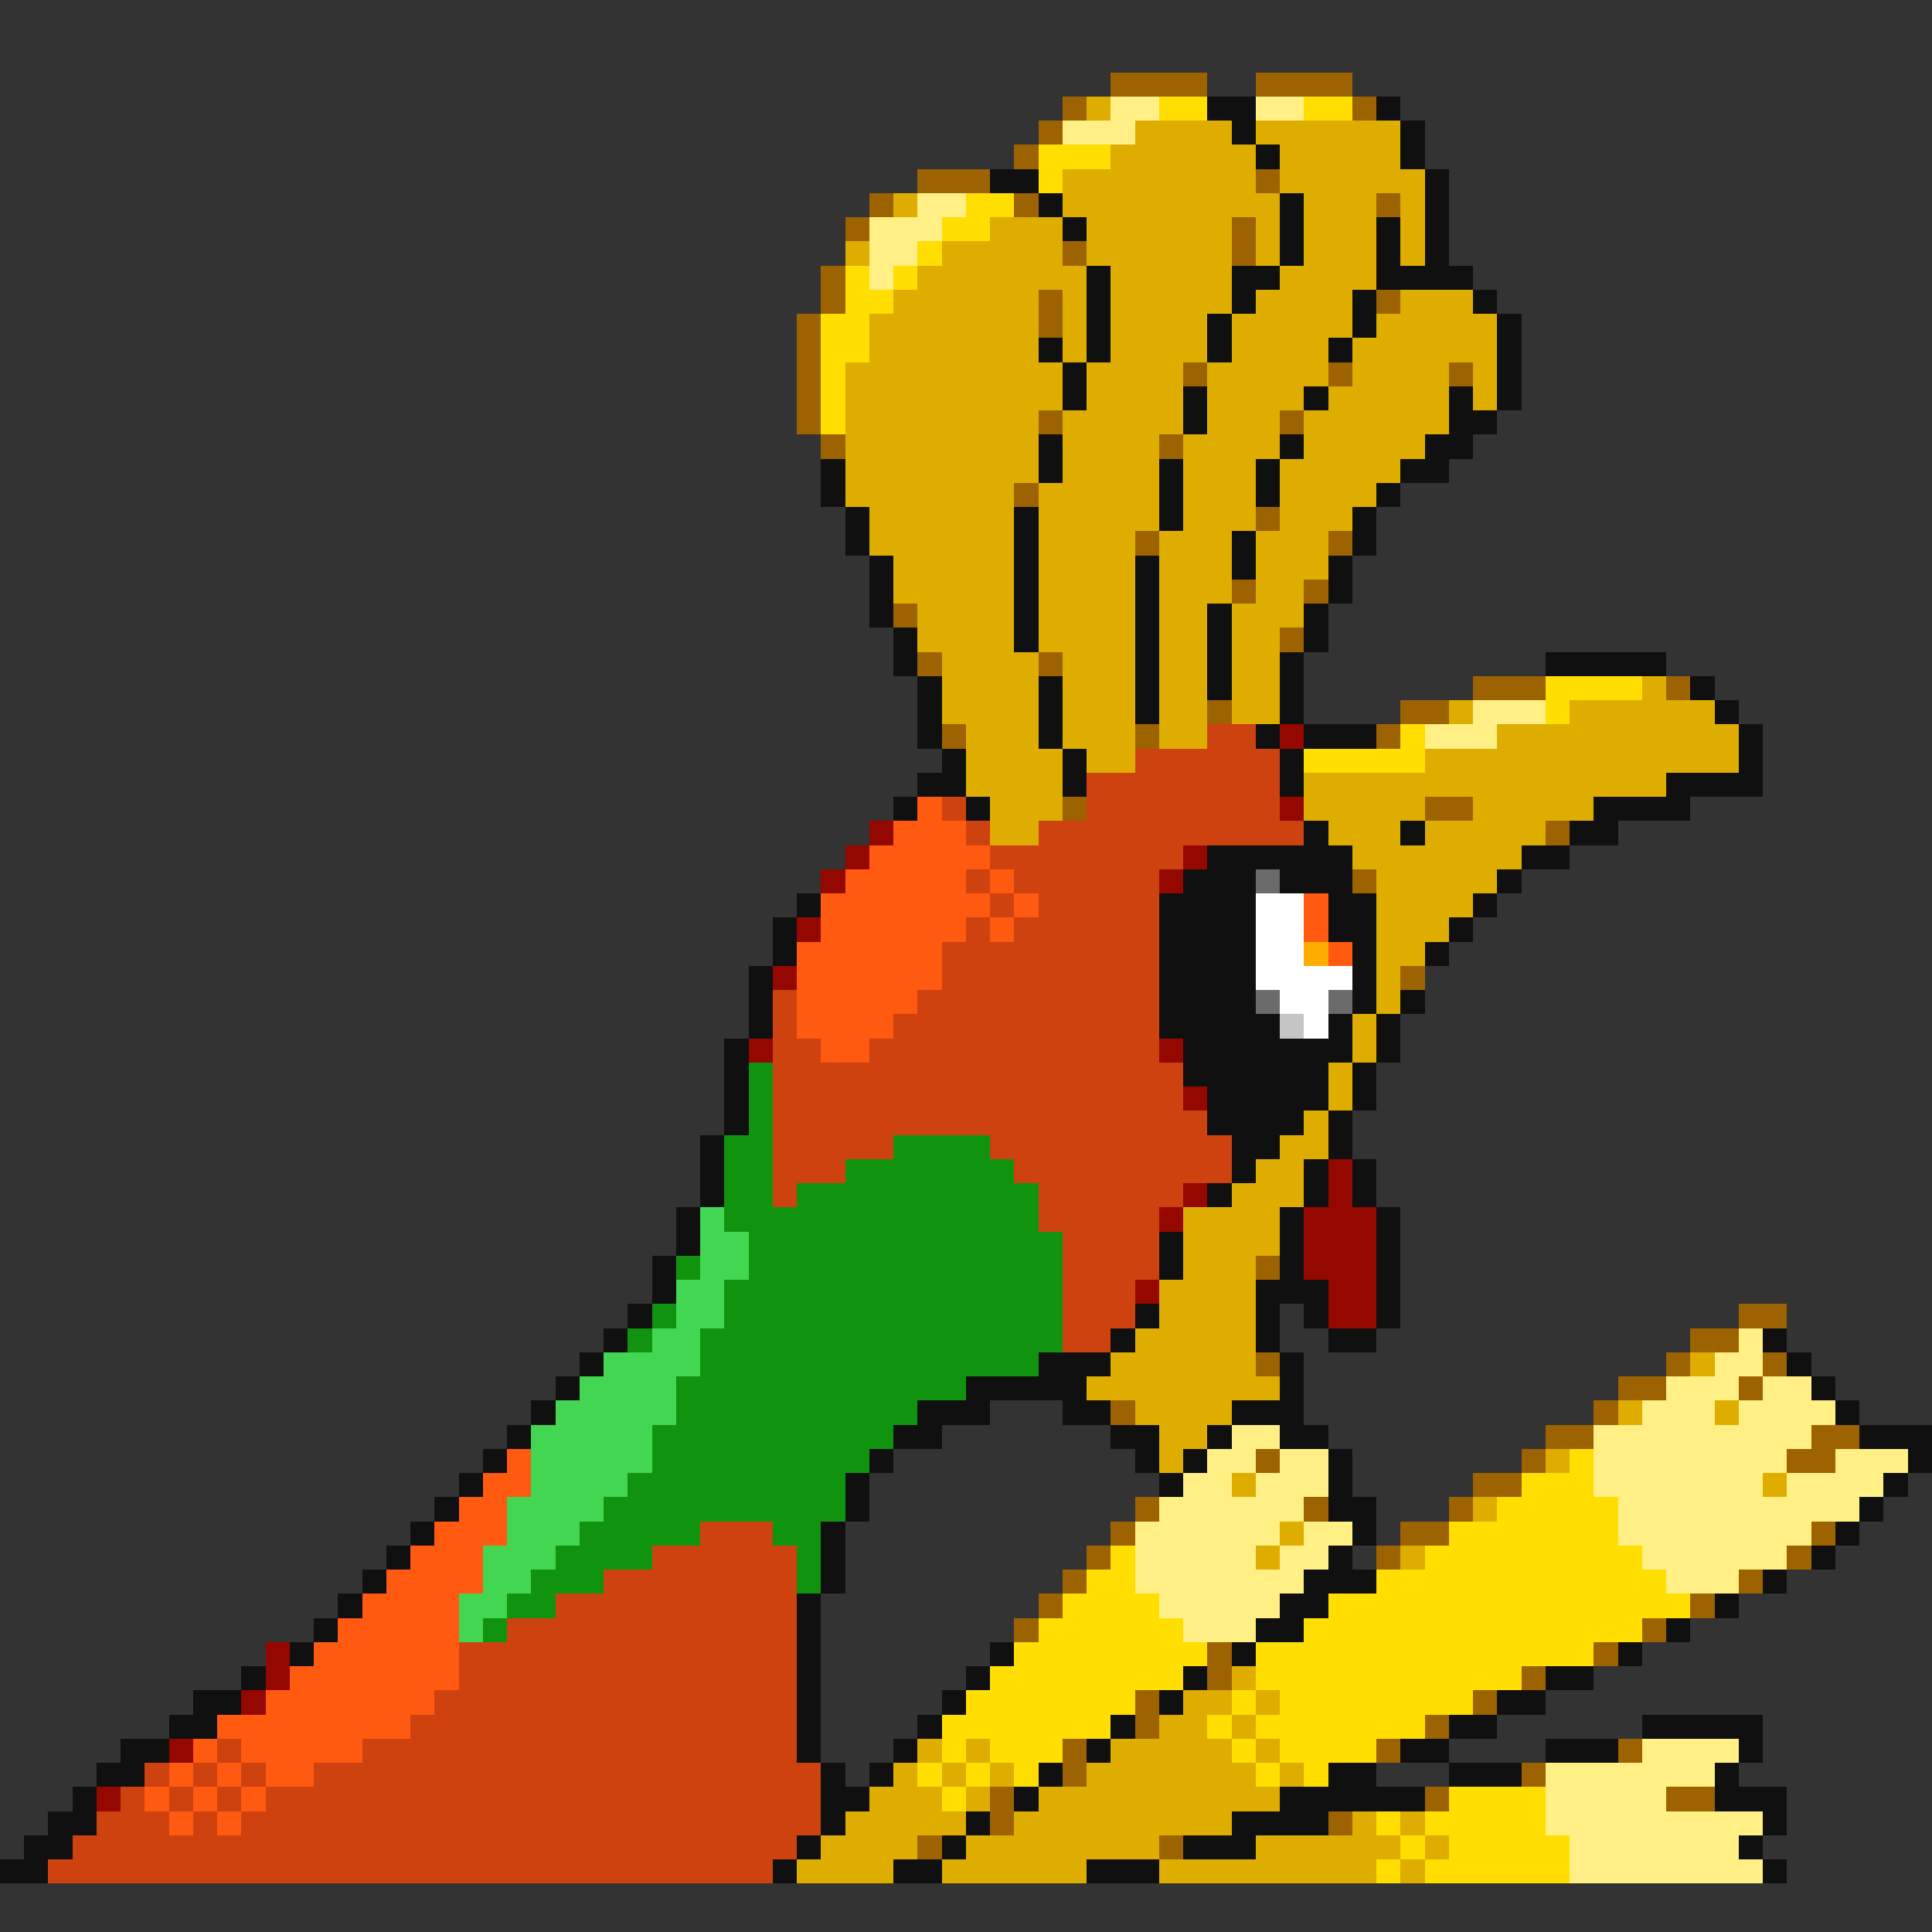 <svg xmlns="http://www.w3.org/2000/svg" viewBox="0 -0.5 80 80" shape-rendering="crispEdges">
<rect x="0" y="-0.5" width="80" height="80" fill="#333333" stroke="none"/>
<path stroke="#9c6300" d="M46 3h4M52 3h4M44 4h1M56 4h1M43 5h1M42 6h1M38 7h3M52 7h1M36 8h1M42 8h1M57 8h1M35 9h1M51 9h1M44 10h1M51 10h1M34 11h1M34 12h1M43 12h1M57 12h1M33 13h1M43 13h1M33 14h1M33 15h1M49 15h1M55 15h1M60 15h1M33 16h1M33 17h1M43 17h1M53 17h1M34 18h1M48 18h1M42 20h1M52 21h1M47 22h1M55 22h1M51 24h1M54 24h1M37 25h1M53 26h1M38 27h1M43 27h1M61 28h3M69 28h1M50 29h1M58 29h2M39 30h1M47 30h1M57 30h1M44 33h1M59 33h2M64 34h1M56 36h1M58 40h1M52 52h1M72 54h2M70 55h2M52 56h1M69 56h1M73 56h1M67 57h2M72 57h1M46 58h1M66 58h1M64 59h2M75 59h2M52 60h1M63 60h1M74 60h2M61 61h2M47 62h1M54 62h1M60 62h1M46 63h1M58 63h2M75 63h1M45 64h1M57 64h1M74 64h1M44 65h1M72 65h1M43 66h1M70 66h1M42 67h1M68 67h1M50 68h1M66 68h1M50 69h1M63 69h1M47 70h1M61 70h1M47 71h1M59 71h1M44 72h1M57 72h1M67 72h1M44 73h1M63 73h1M41 74h1M59 74h1M69 74h2M41 75h1M55 75h1M38 76h1M48 76h1" />
<path stroke="#dead00" d="M45 4h1M47 5h4M52 5h6M46 6h6M53 6h5M44 7h8M53 7h6M37 8h1M44 8h9M54 8h3M58 8h1M41 9h3M45 9h6M52 9h1M54 9h3M58 9h1M35 10h1M39 10h5M45 10h6M52 10h1M54 10h3M58 10h1M38 11h7M46 11h5M53 11h4M37 12h6M44 12h1M46 12h5M52 12h4M58 12h3M36 13h7M44 13h1M46 13h4M51 13h5M57 13h5M36 14h7M44 14h1M46 14h4M51 14h4M56 14h6M35 15h9M45 15h4M50 15h5M56 15h4M61 15h1M35 16h9M45 16h4M50 16h4M55 16h5M61 16h1M35 17h8M44 17h5M50 17h3M54 17h6M35 18h8M44 18h4M49 18h4M54 18h5M35 19h8M44 19h4M49 19h3M53 19h5M35 20h7M43 20h5M49 20h3M53 20h4M36 21h6M43 21h5M49 21h3M53 21h3M36 22h6M43 22h4M48 22h3M52 22h3M37 23h5M43 23h4M48 23h3M52 23h3M37 24h5M43 24h4M48 24h3M52 24h2M38 25h4M43 25h4M48 25h2M51 25h3M38 26h4M43 26h4M48 26h2M51 26h2M39 27h4M44 27h3M48 27h2M51 27h2M39 28h4M44 28h3M48 28h2M51 28h2M68 28h1M39 29h4M44 29h3M48 29h2M51 29h2M60 29h1M65 29h6M40 30h3M44 30h3M48 30h2M62 30h10M40 31h4M45 31h2M59 31h13M40 32h4M54 32h15M41 33h3M54 33h5M61 33h5M41 34h2M55 34h3M59 34h5M56 35h7M57 36h5M57 37h4M57 38h3M57 39h2M57 40h1M57 41h1M56 42h1M56 43h1M55 44h1M55 45h1M54 46h1M53 47h2M52 48h2M51 49h3M49 50h4M49 51h4M49 52h3M48 53h4M48 54h4M47 55h5M46 56h6M70 56h1M45 57h8M47 58h4M67 58h1M71 58h1M48 59h2M48 60h1M64 60h1M51 61h1M73 61h1M61 62h1M53 63h1M52 64h1M58 64h1M51 69h1M49 70h2M52 70h1M48 71h2M51 71h1M38 72h1M40 72h1M46 72h5M52 72h1M37 73h1M39 73h1M41 73h1M45 73h7M53 73h1M36 74h3M40 74h1M43 74h10M35 75h5M42 75h9M56 75h1M58 75h1M34 76h4M40 76h8M52 76h6M59 76h1M33 77h4M39 77h6M48 77h9M58 77h1" />
<path stroke="#ffef84" d="M46 4h2M52 4h2M44 5h3M38 8h2M36 9h3M36 10h2M36 11h1M61 29h3M59 30h3M72 55h1M71 56h2M69 57h3M73 57h2M68 58h3M72 58h4M51 59h2M66 59h9M50 60h2M53 60h2M66 60h8M76 60h3M49 61h2M52 61h3M66 61h7M74 61h4M48 62h6M67 62h10M47 63h6M54 63h2M67 63h8M47 64h5M53 64h2M68 64h6M47 65h7M69 65h3M48 66h5M49 67h3M68 72h4M64 73h7M64 74h5M64 75h9M65 76h7M65 77h8" />
<path stroke="#ffde00" d="M48 4h2M54 4h2M43 6h3M43 7h1M40 8h2M39 9h2M38 10h1M35 11h1M37 11h1M35 12h2M34 13h2M34 14h2M34 15h1M34 16h1M34 17h1M64 28h4M64 29h1M58 30h1M54 31h5M65 60h1M63 61h3M62 62h5M60 63h7M46 64h1M59 64h9M45 65h2M57 65h12M44 66h4M55 66h15M43 67h6M54 67h14M42 68h8M52 68h14M41 69h8M52 69h11M40 70h7M51 70h1M53 70h8M39 71h7M50 71h1M52 71h7M39 72h1M41 72h3M51 72h1M53 72h4M38 73h1M40 73h1M42 73h1M52 73h1M54 73h1M39 74h1M60 74h4M57 75h1M59 75h5M58 76h1M60 76h5M57 77h1M59 77h6" />
<path stroke="#101010" d="M50 4h2M57 4h1M51 5h1M58 5h1M52 6h1M58 6h1M41 7h2M59 7h1M43 8h1M53 8h1M59 8h1M44 9h1M53 9h1M57 9h1M59 9h1M53 10h1M57 10h1M59 10h1M45 11h1M51 11h2M57 11h4M45 12h1M51 12h1M56 12h1M61 12h1M45 13h1M50 13h1M56 13h1M62 13h1M43 14h1M45 14h1M50 14h1M55 14h1M62 14h1M44 15h1M62 15h1M44 16h1M49 16h1M54 16h1M60 16h1M62 16h1M49 17h1M60 17h2M43 18h1M53 18h1M59 18h2M34 19h1M43 19h1M48 19h1M52 19h1M58 19h2M34 20h1M48 20h1M52 20h1M57 20h1M35 21h1M42 21h1M48 21h1M56 21h1M35 22h1M42 22h1M51 22h1M56 22h1M36 23h1M42 23h1M47 23h1M51 23h1M55 23h1M36 24h1M42 24h1M47 24h1M55 24h1M36 25h1M42 25h1M47 25h1M50 25h1M54 25h1M37 26h1M42 26h1M47 26h1M50 26h1M54 26h1M37 27h1M47 27h1M50 27h1M53 27h1M64 27h5M38 28h1M43 28h1M47 28h1M50 28h1M53 28h1M70 28h1M38 29h1M43 29h1M47 29h1M53 29h1M71 29h1M38 30h1M43 30h1M52 30h1M54 30h3M72 30h1M39 31h1M44 31h1M53 31h1M72 31h1M38 32h2M44 32h1M53 32h1M69 32h4M37 33h1M40 33h1M66 33h4M54 34h1M58 34h1M65 34h2M50 35h6M63 35h2M49 36h3M53 36h3M62 36h1M33 37h1M48 37h4M55 37h2M61 37h1M32 38h1M48 38h4M55 38h2M60 38h1M32 39h1M48 39h4M56 39h1M59 39h1M31 40h1M48 40h4M56 40h1M31 41h1M48 41h4M56 41h1M58 41h1M31 42h1M48 42h5M55 42h1M57 42h1M30 43h1M49 43h7M57 43h1M30 44h1M49 44h6M56 44h1M30 45h1M50 45h5M56 45h1M30 46h1M50 46h4M55 46h1M29 47h1M51 47h2M55 47h1M29 48h1M51 48h1M54 48h1M56 48h1M29 49h1M50 49h1M54 49h1M56 49h1M28 50h1M53 50h1M57 50h1M28 51h1M48 51h1M53 51h1M57 51h1M27 52h1M48 52h1M53 52h1M57 52h1M27 53h1M52 53h3M57 53h1M26 54h1M47 54h1M52 54h1M54 54h1M57 54h1M25 55h1M46 55h1M52 55h1M55 55h2M73 55h1M24 56h1M43 56h3M53 56h1M74 56h1M23 57h1M40 57h5M53 57h1M75 57h1M22 58h1M38 58h3M44 58h2M51 58h3M76 58h1M21 59h1M37 59h2M46 59h2M50 59h1M53 59h2M77 59h3M20 60h1M36 60h1M47 60h1M49 60h1M55 60h1M79 60h1M19 61h1M35 61h1M48 61h1M55 61h1M78 61h1M18 62h1M35 62h1M55 62h2M77 62h1M17 63h1M34 63h1M56 63h1M76 63h1M16 64h1M34 64h1M55 64h1M75 64h1M15 65h1M34 65h1M54 65h3M73 65h1M14 66h1M33 66h1M53 66h2M71 66h1M13 67h1M33 67h1M52 67h2M69 67h1M12 68h1M33 68h1M41 68h1M51 68h1M67 68h1M10 69h1M33 69h1M40 69h1M49 69h1M64 69h2M8 70h2M33 70h1M39 70h1M48 70h1M62 70h2M7 71h2M33 71h1M38 71h1M46 71h1M60 71h2M68 71h5M5 72h2M33 72h1M37 72h1M45 72h1M58 72h2M64 72h3M72 72h1M4 73h2M34 73h1M36 73h1M43 73h1M55 73h2M60 73h3M71 73h1M3 74h1M34 74h2M42 74h1M53 74h6M71 74h3M2 75h2M34 75h1M40 75h1M51 75h4M73 75h1M1 76h2M33 76h1M39 76h1M49 76h3M72 76h1M0 77h2M32 77h1M37 77h2M45 77h3M73 77h1" />
<path stroke="#ce4210" d="M50 30h2M47 31h6M45 32h8M39 33h1M45 33h8M40 34h1M43 34h11M41 35h8M40 36h1M42 36h6M41 37h1M43 37h5M40 38h1M42 38h6M39 39h9M39 40h9M32 41h1M38 41h10M32 42h1M37 42h11M32 43h2M36 43h12M32 44h17M32 45h17M32 46h18M32 47h5M41 47h10M32 48h3M42 48h9M32 49h1M43 49h6M43 50h5M44 51h4M44 52h4M44 53h3M44 54h3M44 55h2M29 63h3M27 64h6M25 65h8M23 66h10M21 67h12M19 68h14M19 69h14M18 70h15M17 71h16M9 72h1M15 72h18M6 73h1M8 73h1M10 73h1M13 73h21M5 74h1M7 74h1M9 74h1M11 74h23M4 75h3M8 75h1M10 75h24M3 76h30M2 77h30" />
<path stroke="#940800" d="M53 30h1M53 33h1M36 34h1M35 35h1M49 35h1M34 36h1M48 36h1M33 38h1M32 40h1M31 43h1M48 43h1M49 45h1M55 48h1M49 49h1M55 49h1M48 50h1M54 50h3M54 51h3M54 52h3M47 53h1M55 53h2M55 54h2M11 68h1M11 69h1M10 70h1M7 72h1M4 74h1" />
<path stroke="#ff5a10" d="M38 33h1M37 34h3M36 35h5M35 36h5M41 36h1M34 37h7M42 37h1M54 37h1M34 38h6M41 38h1M54 38h1M33 39h6M55 39h1M33 40h6M33 41h5M33 42h4M34 43h2M21 60h1M20 61h2M19 62h2M18 63h3M17 64h3M16 65h4M15 66h4M14 67h5M13 68h6M12 69h7M11 70h7M9 71h8M8 72h1M10 72h5M7 73h1M9 73h1M11 73h2M6 74h1M8 74h1M10 74h1M7 75h1M9 75h1" />
<path stroke="#6b6b6b" d="M52 36h1M52 41h1M55 41h1" />
<path stroke="#ffffff" d="M52 37h2M52 38h2M52 39h2M52 40h4M53 41h2M54 42h1" />
<path stroke="#ffad00" d="M54 39h1" />
<path stroke="#c5c5c5" d="M53 42h1" />
<path stroke="#109410" d="M31 44h1M31 45h1M31 46h1M30 47h2M37 47h4M30 48h2M35 48h7M30 49h2M33 49h10M30 50h13M31 51h13M28 52h1M31 52h13M30 53h14M27 54h1M30 54h14M26 55h1M29 55h15M29 56h14M28 57h12M28 58h10M27 59h10M27 60h9M26 61h9M25 62h10M24 63h5M32 63h2M23 64h4M33 64h1M22 65h3M33 65h1M21 66h2M20 67h1" />
<path stroke="#42d652" d="M29 50h1M29 51h2M29 52h2M28 53h2M28 54h2M27 55h2M25 56h4M24 57h4M23 58h5M22 59h5M22 60h5M22 61h4M21 62h4M21 63h3M20 64h3M20 65h2M19 66h2M19 67h1" />
</svg>